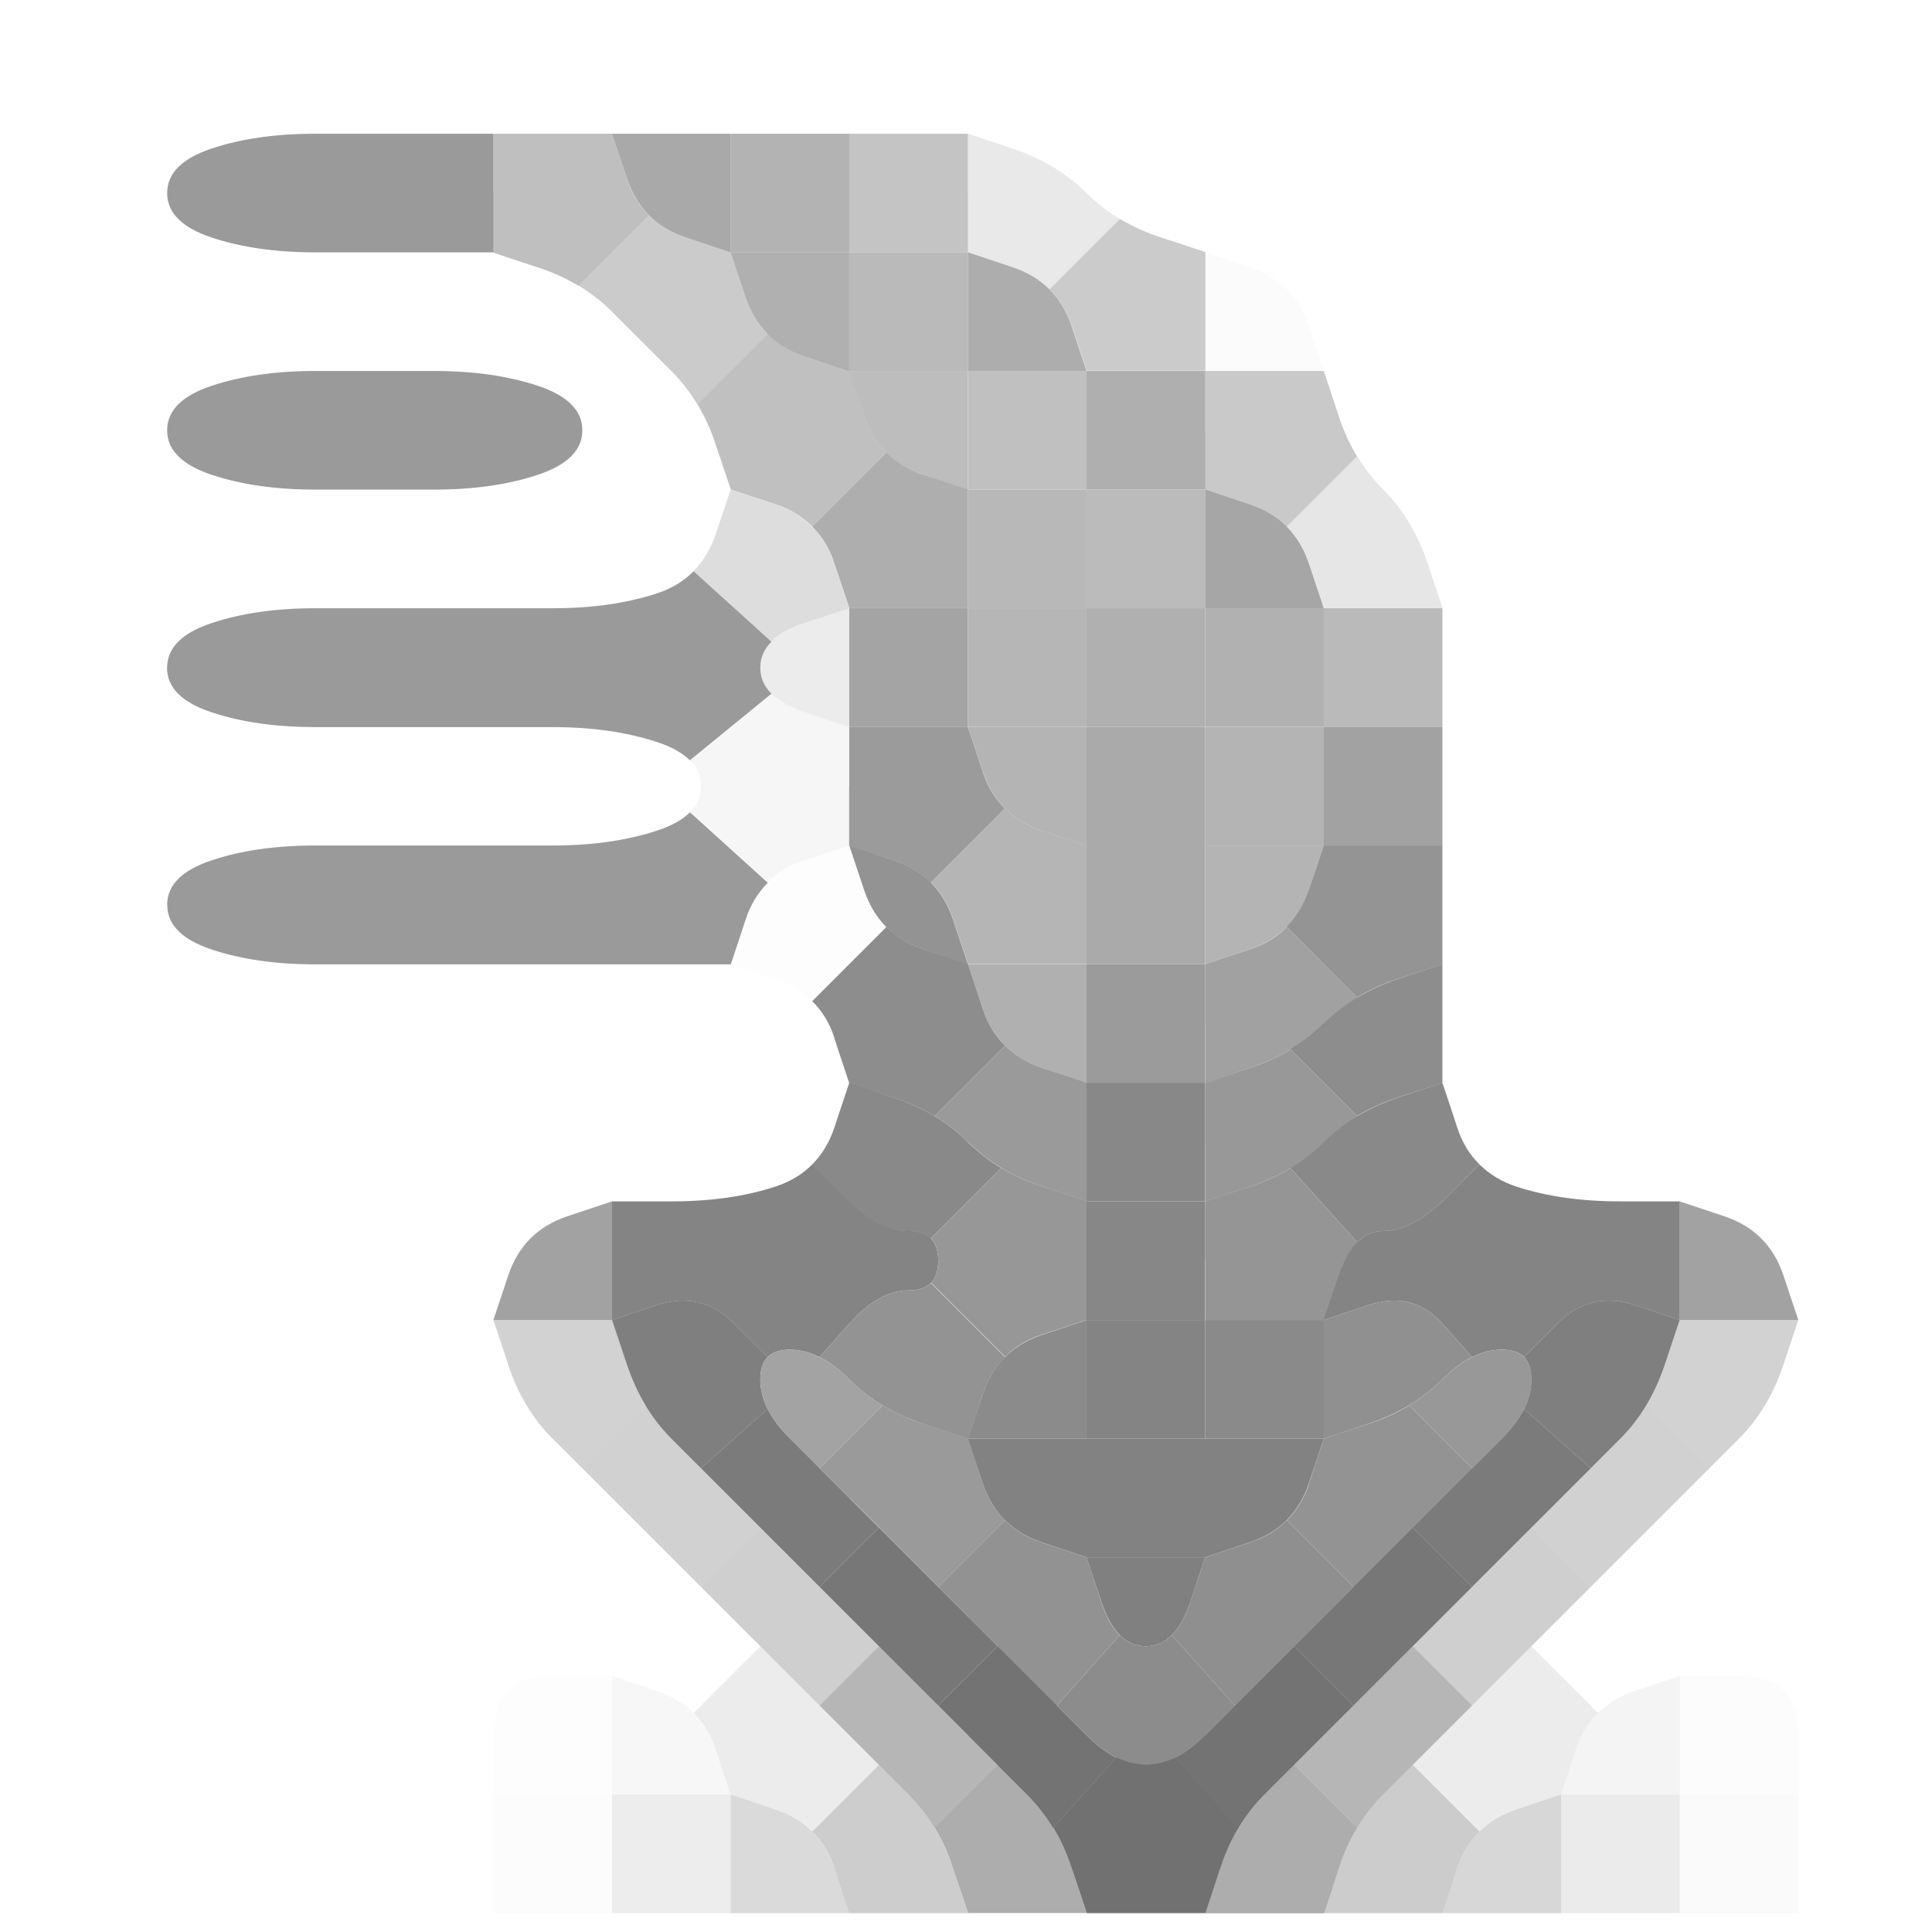 <?xml version="1.0" encoding="UTF-8"?>
<!-- Created with Inkscape (http://www.inkscape.org/) -->
<svg id="SVGRoot" width="256px" height="256px" enable-background="new" version="1.1" viewBox="0 0 256 256" xmlns="http://www.w3.org/2000/svg" xmlns:cc="http://creativecommons.org/ns#" xmlns:dc="http://purl.org/dc/elements/1.1/" xmlns:rdf="http://www.w3.org/1999/02/22-rdf-syntax-ns#">
 <g transform="matrix(15.719 0 0 15.719 2.5 2)" stroke-width=".064">
  <path d="m0 0.5v-0.5h16v16h-1v-1.5q0-0.5-0.5-0.5h-0.5l-0.75 0.25 0.562-0.188-0.188 0.062q-0.188 0.062-0.312 0.188l-0.125 0.125 0.125-0.125-0.562-0.562 0.25-0.25q0.25-0.25 0.5-0.5t0.5-0.5 0.5-0.5 0.375-0.625l0.125-0.375-0.125-0.375q-0.125-0.375-0.5-0.5l-0.375-0.125h-0.5q-0.5 0-0.875-0.125t-0.5-0.5l-0.125-0.375v-4l-0.125-0.375q-0.125-0.375-0.375-0.625t-0.375-0.625l-0.25-0.75q-0.125-0.375-0.5-0.5l-0.75-0.25q-0.375-0.125-0.625-0.375t-0.625-0.375l-0.375-0.125h-4.5q-0.5 0-1 0t-0.875 0.125-0.375 0.375 0.375 0.375 0.875 0.125 1 0h0.5l0.375 0.125q0.375 0.125 0.625 0.375t0.5 0.5 0.375 0.625l0.125 0.375-0.125 0.375q-0.125 0.375-0.5 0.5t-0.875 0.125-1 0-1 0-0.875 0.125-0.375 0.375 0.375 0.375 0.875 0.125 1 0 1 0 0.875 0.125 0.375 0.375-0.375 0.375-0.875 0.125-1 0-1 0-0.875 0.125-0.375 0.375 0.375 0.375 0.875 0.125 1 0 1 0 1 0h0.5l0.375 0.125q0.375 0.125 0.5 0.5l0.125 0.375-0.125 0.375q-0.125 0.375-0.5 0.5t-0.875 0.125h-0.5l-0.375 0.125q-0.375 0.125-0.5 0.5l-0.125 0.375 0.125 0.375q0.125 0.375 0.375 0.625t0.5 0.5 0.5 0.5 0.5 0.5l0.25 0.25-0.562 0.562 0.125 0.125-0.125-0.125q-0.125-0.125-0.312-0.188l-0.188-0.062 0.562 0.188-0.75-0.25h-0.5q-0.5 0-0.5 0.5v1.5h-4v-15.5m6.312 13.312-0.438-0.438 0.125 0.125q0.125 0.125 0.25 0.25l0.125 0.125-0.062-0.062m-2.812-9.812q0.5 0 0.875-0.125t0.375-0.375-0.375-0.375-0.875-0.125-1 0-0.875 0.125-0.375 0.375 0.375 0.375 0.875 0.125 1 0m9.438 9.562-0.312 0.312 0.125-0.125q0.125-0.125 0.25-0.25l0.125-0.125-0.188 0.188" fill-opacity="0"/>
  <path d="m1.25 1.5q0-0.25 0.375-0.375t0.875-0.125 1 0h0.5v1h-0.5q-0.5 0-1 0t-0.875-0.125-0.375-0.375" fill="#666" fill-opacity=".659"/>
  <path d="m4 1.5v-0.5h1l0.25 0.75-0.188-0.562 0.062 0.188q0.062 0.188 0.188 0.312l0.125 0.125-0.125-0.125-0.594 0.594 0.156 0.094-0.156-0.094q-0.156-0.094-0.344-0.156l-0.188-0.062 0.562 0.188-0.75-0.25v-0.5" fill="#949494" fill-opacity=".6"/>
  <path d="m5.125 1.375-0.125-0.375h1v1l-0.375-0.125q-0.375-0.125-0.5-0.5" fill="#949494" fill-opacity=".8"/>
  <path d="m6 1.5v-0.5h1v1h-1v-0.5" fill="#959595" fill-opacity=".714"/>
  <path d="m7 1.5v-0.5h1v1h-1v-0.5" fill="#949494" fill-opacity=".553"/>
  <path d="m8 1.5v-0.5l0.375 0.125q0.375 0.125 0.625 0.375l0.25 0.25-0.375-0.375 0.125 0.125q0.125 0.125 0.281 0.219l0.156 0.094-0.156-0.094-0.594 0.594 0.125 0.125-0.125-0.125q-0.125-0.125-0.312-0.188l-0.188-0.062 0.562 0.188-0.75-0.25v-0.5" fill="#959595" fill-opacity=".208"/>
  <path d="m5 2.5-0.25-0.25 0.375 0.375-0.125-0.125q-0.125-0.125-0.281-0.219l-0.156-0.094 0.156 0.094 0.594-0.594-0.125-0.125 0.125 0.125q0.125 0.125 0.312 0.188l0.188 0.062-0.562-0.188 0.75 0.25 0.25 0.75-0.188-0.562 0.062 0.188q0.062 0.188 0.188 0.312l0.125 0.125-0.125-0.125-0.594 0.594 0.094 0.156-0.094-0.156q-0.094-0.156-0.219-0.281l-0.125-0.125 0.375 0.375-0.25-0.25q-0.25-0.25-0.5-0.5" fill="#929292" fill-opacity=".478"/>
  <path d="m6.125 2.375-0.125-0.375h1v1l-0.375-0.125q-0.375-0.125-0.5-0.5" fill="#9c9c9c" fill-opacity=".8"/>
  <path d="m7 2.5v-0.5h1v1h-1v-0.5" fill="#b5b5b5" fill-opacity=".922"/>
  <path d="m8 2.5v-0.5l0.375 0.125q0.375 0.125 0.5 0.5l0.125 0.375h-1v-0.5" fill="#9c9c9c" fill-opacity=".827"/>
  <path d="m8.875 2.625-0.125-0.375 0.188 0.562-0.062-0.188q-0.062-0.188-0.188-0.312l-0.125-0.125 0.125 0.125 0.594-0.594-0.156-0.094 0.156 0.094q0.156 0.094 0.344 0.156l0.188 0.062-0.562-0.188 0.75 0.25v1h-1l-0.125-0.375" fill="#919191" fill-opacity=".475"/>
  <path d="m10 2.5v-0.5l0.375 0.125q0.375 0.125 0.5 0.5l0.125 0.375h-1v-0.5" fill="#999" fill-opacity=".039"/>
  <path d="m1.25 3.5q0-0.25 0.375-0.375t0.875-0.125 1 0 0.875 0.125 0.375 0.375-0.375 0.375-0.875 0.125-1 0-0.875-0.125-0.375-0.375" fill="#666" fill-opacity=".659"/>
  <path d="m5.875 3.625-0.125-0.375 0.188 0.562-0.062-0.188q-0.062-0.188-0.156-0.344l-0.094-0.156 0.094 0.156 0.594-0.594-0.125-0.125 0.125 0.125q0.125 0.125 0.312 0.188l0.188 0.062-0.562-0.188 0.75 0.25 0.25 0.75-0.188-0.562 0.062 0.188q0.062 0.188 0.188 0.312l0.125 0.125-0.125-0.125-0.625 0.625 0.125 0.125-0.125-0.125q-0.125-0.125-0.312-0.188l-0.188-0.062 0.562 0.188-0.75-0.25-0.125-0.375" fill="#8d8d8d" fill-opacity=".553"/>
  <path d="m7.125 3.375-0.125-0.375h1v1l-0.375-0.125q-0.375-0.125-0.5-0.5" fill="#b9b9b9" fill-opacity=".949"/>
  <path d="m8 3.5v-0.5h1v1h-1v-0.5" fill="#bfbfbf" fill-opacity=".988"/>
  <path d="m9 3.5v-0.5h1v1h-1v-0.5" fill="#a2a2a2" fill-opacity=".867"/>
  <path d="m10 3.5v-0.5h1l0.25 0.75-0.188-0.562 0.062 0.188q0.062 0.188 0.156 0.344l0.094 0.156-0.094-0.156-0.594 0.594 0.125 0.125-0.125-0.125q-0.125-0.125-0.312-0.188l-0.188-0.062 0.562 0.188-0.75-0.25v-0.5" fill="#8d8d8d" fill-opacity=".475"/>
  <path d="m5.875 4.375 0.125-0.375 0.375 0.125q0.375 0.125 0.5 0.5l0.125 0.375-0.75 0.25 0.562-0.188-0.188 0.062q-0.188 0.062-0.281 0.156l-0.094 0.094 0.094-0.094-0.656-0.594-0.125 0.125 0.125-0.125q0.125-0.125 0.188-0.312l0.062-0.188-0.188 0.562 0.125-0.375" fill="#888" fill-opacity=".278"/>
  <path d="m6.875 4.625-0.125-0.375 0.188 0.562-0.062-0.188q-0.062-0.188-0.188-0.312l-0.125-0.125 0.125 0.125 0.625-0.625-0.125-0.125 0.125 0.125q0.125 0.125 0.312 0.188l0.188 0.062-0.562-0.188 0.75 0.25v1h-1l-0.125-0.375" fill="#a3a3a3" fill-opacity=".878"/>
  <path d="m8 4.5v-0.5h1v1h-1v-0.5" fill="#b8b8b8"/>
  <path d="m9 4.5v-0.5h1v1h-1v-0.5" fill="#bababa" fill-opacity=".988"/>
  <path d="m10 4.5v-0.5l0.375 0.125q0.375 0.125 0.5 0.5l0.125 0.375h-1v-0.5" fill="#939393" fill-opacity=".827"/>
  <path d="m10.875 4.625-0.125-0.375 0.188 0.562-0.062-0.188q-0.062-0.188-0.188-0.312l-0.125-0.125 0.125 0.125 0.594-0.594-0.094-0.156 0.094 0.156q0.094 0.156 0.219 0.281l0.125 0.125-0.375-0.375 0.25 0.25q0.25 0.25 0.375 0.625l0.125 0.375h-1l-0.125-0.375" fill="#878787" fill-opacity=".208"/>
  <path d="m1.25 5.5q0-0.25 0.375-0.375t0.875-0.125 1 0 1 0 0.875-0.125l0.375-0.125-0.562 0.188 0.188-0.062q0.188-0.062 0.312-0.188l0.125-0.125-0.125 0.125 0.656 0.594 0.094-0.094-0.094 0.094q-0.094 0.094-0.094 0.219v0.125-0.375 0.5-0.375 0.125q0 0.125 0.094 0.219l0.094 0.094-0.094-0.094-0.688 0.562 0.094 0.094-0.094-0.094q-0.094-0.094-0.281-0.156l-0.188-0.062 0.562 0.188-0.375-0.125q-0.375-0.125-0.875-0.125t-1 0-1 0-0.875-0.125-0.375-0.375" fill="#666" fill-opacity=".659"/>
  <path d="m6.25 5.5q0-0.25 0.375-0.375l0.375-0.125v1l-0.375-0.125q-0.375-0.125-0.375-0.375" fill="#868686" fill-opacity=".157"/>
  <path d="m7 5.5v-0.5h1v1h-1v-0.5" fill="#939393" fill-opacity=".843"/>
  <path d="m8 5.5v-0.5h1v1h-1v-0.5" fill="#b6b6b6"/>
  <path d="m9 5.5v-0.5h1v1h-1v-0.5" fill="#b0b0b0"/>
  <path d="m10 5.5v-0.5h1v1h-1v-0.5" fill="#ababab" fill-opacity=".925"/>
  <path d="m11 5.5v-0.5h1v1h-1v-0.5" fill="#828282" fill-opacity=".553"/>
  <path d="m5.75 6.5v-0.25 0.375-0.125q0-0.125-0.094-0.219l-0.094-0.094 0.094 0.094 0.688-0.562-0.094-0.094 0.094 0.094q0.094 0.094 0.281 0.156l0.188 0.062-0.562-0.188 0.75 0.25v1l-0.75 0.25 0.562-0.188-0.188 0.062q-0.188 0.062-0.312 0.188l-0.125 0.125 0.125-0.125-0.656-0.594-0.094 0.094 0.094-0.094q0.094-0.094 0.094-0.219v-0.125 0.375-0.25" fill="#808080" fill-opacity=".071"/>
  <path d="m7 6.5v-0.5h1l0.25 0.75-0.188-0.562 0.062 0.188q0.062 0.188 0.188 0.312l0.125 0.125-0.125-0.125-0.625 0.625 0.125 0.125-0.125-0.125q-0.125-0.125-0.312-0.188l-0.188-0.062 0.562 0.188-0.75-0.25v-0.5" fill="#858585" fill-opacity=".82"/>
  <path d="m8.125 6.375-0.125-0.375h1v1l-0.375-0.125q-0.375-0.125-0.5-0.5" fill="#b4b4b4"/>
  <path d="m9 6.5v-0.5h1v2h-1v-1.5" fill="#aaa"/>
  <path d="m10 6.5v-0.5h1v1h-1v-0.5" fill="#b2b2b2" fill-opacity=".976"/>
  <path d="m11 6.5v-0.5h1v1h-1v-0.5" fill="#7d7d7d" fill-opacity=".714"/>
  <path d="m1.25 7.5q0-0.25 0.375-0.375t0.875-0.125 1 0 1 0 0.875-0.125l0.375-0.125-0.562 0.188 0.188-0.062q0.188-0.062 0.281-0.156l0.094-0.094-0.094 0.094 0.656 0.594 0.125-0.125-0.125 0.125q-0.125 0.125-0.188 0.312l-0.062 0.188 0.188-0.562-0.25 0.75h-0.5q-0.5 0-1 0t-1 0-1 0-0.875-0.125-0.375-0.375" fill="#666" fill-opacity=".659"/>
  <path d="m6.125 7.625q0.125-0.375 0.5-0.5l0.375-0.125 0.25 0.75-0.188-0.562 0.062 0.188q0.062 0.188 0.188 0.312l0.125 0.125-0.125-0.125-0.625 0.625 0.125 0.125-0.125-0.125q-0.125-0.125-0.312-0.188l-0.188-0.062 0.562 0.188-0.75-0.25 0.125-0.375" fill="#808080" fill-opacity=".016"/>
  <path d="M 7.125,7.375 7,7 7.375,7.125 q 0.375,0.125 0.5,0.5 L 8,8 7.625,7.875 Q 7.25,7.75 7.125,7.375" fill="#797979" fill-opacity=".808"/>
  <path d="m7.875 7.625-0.125-0.375 0.188 0.562-0.062-0.188q-0.062-0.188-0.188-0.312l-0.125-0.125 0.125 0.125 0.625-0.625-0.125-0.125 0.125 0.125q0.125 0.125 0.312 0.188l0.188 0.062-0.562-0.188 0.75 0.25v1h-1l-0.125-0.375" fill="#b5b5b5"/>
  <path d="m10 7.5v-0.5h1l-0.125 0.375q-0.125 0.375-0.5 0.5l-0.375 0.125v-0.5" fill="#b4b4b4"/>
  <path d="m10.875 7.375 0.125-0.375h1v1l-0.75 0.25 0.562-0.188-0.188 0.062q-0.188 0.062-0.344 0.156l-0.156 0.094 0.156-0.094-0.594-0.594-0.125 0.125 0.125-0.125q0.125-0.125 0.188-0.312l0.062-0.188-0.188 0.562 0.125-0.375" fill="#797979" fill-opacity=".796"/>
  <path d="m6.875 8.625-0.125-0.375 0.188 0.562-0.062-0.188q-0.062-0.188-0.188-0.312l-0.125-0.125 0.125 0.125 0.625-0.625-0.125-0.125 0.125 0.125q0.125 0.125 0.312 0.188l0.188 0.062-0.562-0.188 0.75 0.25 0.25 0.75-0.188-0.562 0.062 0.188q0.062 0.188 0.188 0.312l0.125 0.125-0.125-0.125-0.594 0.594 0.156 0.094-0.156-0.094q-0.156-0.094-0.344-0.156l-0.188-0.062 0.562 0.188-0.75-0.25-0.125-0.375" fill="#717171" fill-opacity=".8"/>
  <g>
   <path d="m8.125 8.375-0.125-0.375h1v1l-0.375-0.125q-0.375-0.125-0.5-0.5" fill="#b0b0b0"/>
   <path d="m9 8.5v-0.5h1v1h-1v-0.5" fill="#9b9b9b"/>
   <path d="m10 8.5v-0.5l0.75-0.25-0.562 0.188 0.188-0.062q0.188-0.062 0.312-0.188l0.125-0.125-0.125 0.125 0.594 0.594 0.156-0.094-0.156 0.094q-0.156 0.094-0.281 0.219l-0.125 0.125 0.375-0.375-0.25 0.25q-0.25 0.25-0.625 0.375l-0.375 0.125v-0.5" fill="#a1a1a1"/>
  </g>
  <path d="m11 8.5q0.25-0.25 0.625-0.375l0.375-0.125v1l-0.75 0.25 0.562-0.188-0.188 0.062q-0.188 0.062-0.344 0.156l-0.156 0.094 0.156-0.094-0.562-0.562-0.156 0.094 0.156-0.094q0.156-0.094 0.281-0.219l0.125-0.125-0.375 0.375 0.25-0.25" fill="#717171" fill-opacity=".8"/>
  <path d="m6.875 9.375 0.125-0.375 0.375 0.125q0.375 0.125 0.625 0.375l0.25 0.25-0.375-0.375 0.125 0.125q0.125 0.125 0.281 0.219l0.156 0.094-0.156-0.094-0.594 0.594 0.062 0.062-0.062-0.062q-0.062-0.062-0.188-0.062h-0.125 0.375-0.25q-0.25 0-0.531-0.281l-0.281-0.281-0.125 0.125 0.125-0.125q0.125-0.125 0.188-0.312l0.062-0.188-0.188 0.562 0.125-0.375" fill="#6c6c6c" fill-opacity=".8"/>
  <g>
   <path d="m8 9.5-0.25-0.25 0.375 0.375-0.125-0.125q-0.125-0.125-0.281-0.219l-0.156-0.094 0.156 0.094 0.594-0.594-0.125-0.125 0.125 0.125q0.125 0.125 0.312 0.188l0.188 0.062-0.562-0.188 0.75 0.25v1l-0.375-0.125q-0.375-0.125-0.625-0.375" fill="#9a9a9a"/>
   <path d="m9 9.5v-0.5h1v1h-1v-0.5" fill="#888"/>
   <path d="m10 9.5v-0.5l0.75-0.25-0.562 0.188 0.188-0.062q0.188-0.062 0.344-0.156l0.156-0.094-0.156 0.094 0.562 0.562 0.156-0.094-0.156 0.094q-0.156 0.094-0.281 0.219l-0.125 0.125 0.375-0.375-0.25 0.25q-0.25 0.25-0.625 0.375l-0.375 0.125v-0.5" fill="#989898"/>
  </g>
  <path d="m11 9.5q0.25-0.25 0.625-0.375l0.375-0.125 0.25 0.75-0.188-0.562 0.062 0.188q0.062 0.188 0.188 0.312l0.125 0.125-0.125-0.125-0.281 0.281q-0.281 0.281-0.531 0.281h-0.25 0.375-0.125q-0.125 0-0.219 0.094l-0.094 0.094 0.094-0.094-0.281-0.313-0.281-0.312-0.156 0.094 0.156-0.094q0.156-0.094 0.281-0.219l0.125-0.125-0.375 0.375 0.25-0.25" fill="#6c6c6c" fill-opacity=".8"/>
  <path d="m4.125 10.625q0.125-0.375 0.5-0.5l0.375-0.125v1h-1l0.125-0.375" fill="#646464" fill-opacity=".6"/>
  <path d="m5 10.5v-0.5h0.5q0.5 0 0.875-0.125l0.375-0.125-0.562 0.188 0.188-0.062q0.188-0.062 0.312-0.188l0.125-0.125-0.125 0.125 0.281 0.281q0.281 0.281 0.531 0.281t0.25 0.25-0.25 0.25-0.5 0.281l-0.25 0.281 0.125 0.062-0.125-0.062q-0.125-0.062-0.25-0.062h-0.125 0.375-0.5 0.375-0.125q-0.125 0-0.188 0.062l-0.062 0.062 0.062-0.062-0.281-0.281q-0.281-0.281-0.656-0.156l-0.375 0.125v-0.5" fill="#656565" fill-opacity=".8"/>
  <g>
   <path d="m7.75 10.5v-0.25 0.375-0.125q0-0.125-0.062-0.188l-0.062-0.062 0.062 0.062 0.594-0.594-0.156-0.094 0.156 0.094q0.156 0.094 0.344 0.156l0.188 0.062-0.562-0.188 0.75 0.25v1l-0.75 0.25 0.562-0.188-0.188 0.062q-0.188 0.062-0.312 0.188l-0.125 0.125 0.125-0.125-0.625-0.625-0.062 0.062 0.062-0.062q0.062-0.062 0.062-0.188v-0.125 0.375-0.25" fill="#979797"/>
   <path d="m9 10.5v-0.5h1v1h-1v-0.5" fill="#878787"/>
   <path d="m10 10.5v-0.5l0.75-0.25-0.562 0.188 0.188-0.062q0.188-0.062 0.344-0.156l0.156-0.094-0.156 0.094 0.562 0.625 0.094-0.094-0.094 0.094q-0.094 0.094-0.156 0.281l-0.062 0.188 0.188-0.562-0.25 0.75h-1v-0.5" fill="#959595"/>
  </g>
  <path d="m11.125 10.625q0.125-0.375 0.375-0.375t0.531-0.281l0.281-0.281-0.125-0.125 0.125 0.125q0.125 0.125 0.312 0.188l0.188 0.062-0.562-0.188 0.375 0.125q0.375 0.125 0.875 0.125h0.5v1l-0.375-0.125q-0.375-0.125-0.656 0.156l-0.281 0.281 0.062 0.062-0.062-0.062q-0.062-0.062-0.188-0.062h-0.125 0.375-0.5 0.375-0.125q-0.125 0-0.25 0.062l-0.125 0.062 0.125-0.062-0.25-0.281q-0.25-0.281-0.625-0.156l-0.375 0.125 0.125-0.375" fill="#656565" fill-opacity=".8"/>
  <path d="m14 10.5v-0.5l0.375 0.125q0.375 0.125 0.5 0.5l0.125 0.375h-1v-0.5" fill="#646464" fill-opacity=".6"/>
  <path d="m4.125 11.375-0.125-0.375h1l0.25 0.75-0.188-0.562 0.062 0.188q0.062 0.188 0.156 0.344l0.094 0.156-0.094-0.156-0.531 0.531-0.25-0.25q-0.25-0.25-0.375-0.625m0.438 0.688 0.312 0.312-0.125-0.125q-0.125-0.125-0.25-0.25l-0.125-0.125 0.188 0.188" fill="#606060" fill-opacity=".282"/>
  <path d="m5.125 11.375-0.125-0.375 0.375-0.125q0.375-0.125 0.656 0.156l0.281 0.281 0.062-0.062-0.062 0.062q-0.062 0.062-0.062 0.188v0.125-0.375 0.5-0.375 0.125q0 0.125 0.062 0.25l0.062 0.125-0.062-0.125-0.562 0.5-0.25-0.25q-0.25-0.25-0.375-0.625m0.438 0.688 0.312 0.312-0.125-0.125q-0.125-0.125-0.25-0.25l-0.125-0.125 0.188 0.188" fill="#5f5f5f" fill-opacity=".8"/>
  <g>
   <path d="m6.25 11.5q0-0.25 0.25-0.25t0.5 0.25l0.25 0.25-0.375-0.375 0.125 0.125q0.125 0.125 0.281 0.219l0.156 0.094-0.156-0.094-0.531 0.531-0.25-0.25q-0.25-0.25-0.25-0.5m0.312 0.562 0.312 0.312-0.125-0.125q-0.125-0.125-0.25-0.25l-0.125-0.125 0.188 0.188" fill="#a3a3a3"/>
   <path d="m7 11.5-0.25-0.25 0.375 0.375-0.125-0.125q-0.125-0.125-0.25-0.188l-0.125-0.062 0.125 0.062 0.25-0.281q0.25-0.281 0.5-0.281h0.25-0.375 0.125q0.125 0 0.188-0.062l0.062-0.062-0.062 0.062 0.625 0.625 0.125-0.125-0.125 0.125q-0.125 0.125-0.188 0.312l-0.062 0.188 0.188-0.562-0.25 0.75-0.375-0.125q-0.375-0.125-0.625-0.375" fill="#939393"/>
   <path d="m8.125 11.625q0.125-0.375 0.5-0.5l0.375-0.125v1h-1l0.125-0.375" fill="#8b8b8b"/>
   <path d="m9 11.5v-0.5h1v1h-1v-0.5" fill="#848484"/>
   <path d="m10 11.5v-0.5h1v1h-1v-0.5" fill="#8a8a8a"/>
   <path d="m11 11.5v-0.5l0.375-0.125q0.375-0.125 0.625 0.156l0.25 0.281 0.125-0.062-0.125 0.062q-0.125 0.062-0.25 0.188l-0.125 0.125 0.375-0.375-0.25 0.25q-0.25 0.25-0.625 0.375l-0.375 0.125v-0.5" fill="#909090"/>
   <path d="m12 11.5q0.25-0.25 0.5-0.25t0.25 0.25-0.25 0.5l-0.25 0.25-0.531-0.531-0.156 0.094 0.156-0.094q0.156-0.094 0.281-0.219l0.125-0.125-0.375 0.375 0.25-0.25m0.188 0.812 0.438-0.438-0.125 0.125q-0.125 0.125-0.25 0.25l-0.125 0.125 0.062-0.062" fill="#989898"/>
  </g>
  <path d="m12.75 11.5v-0.25 0.375-0.125q0-0.125-0.062-0.188l-0.062-0.062 0.062 0.062 0.281-0.281q0.281-0.281 0.656-0.156l0.375 0.125-0.125 0.375q-0.125 0.375-0.375 0.625l-0.25 0.25-0.562-0.5-0.062 0.125 0.062-0.125q0.062-0.125 0.062-0.25v-0.125 0.375-0.25m0.438 0.812 0.438-0.438-0.125 0.125q-0.125 0.125-0.25 0.25l-0.125 0.125 0.062-0.062" fill="#5f5f5f" fill-opacity=".8"/>
  <path d="m13.875 11.375 0.125-0.375h1l-0.125 0.375q-0.125 0.375-0.375 0.625l-0.25 0.25-0.531-0.531-0.094 0.156 0.094-0.156q0.094-0.156 0.156-0.344l0.062-0.188-0.188 0.562 0.125-0.375m0.312 0.938 0.438-0.438-0.125 0.125q-0.125 0.125-0.25 0.25l-0.125 0.125 0.062-0.062" fill="#606060" fill-opacity=".282"/>
  <path d="m5 12.5-0.25-0.25 0.531-0.531-0.094-0.156 0.094 0.156q0.094 0.156 0.219 0.281l0.125 0.125-0.375-0.375 0.25 0.25q0.25 0.25 0.5 0.5l0.25 0.25-0.5 0.5-0.25-0.25q-0.25-0.25-0.5-0.5m0.562 0.562 0.312 0.312-0.125-0.125q-0.125-0.125-0.25-0.25l-0.125-0.125 0.188 0.188m0.75-0.25-0.438-0.438 0.125 0.125q0.125 0.125 0.25 0.25l0.125 0.125-0.062-0.062m-1.625-0.625 0.438 0.438-0.125-0.125q-0.125-0.125-0.25-0.25l-0.125-0.125 0.062 0.062" fill="#5c5c5c" fill-opacity=".282"/>
  <path d="m6 12.5-0.25-0.25 0.562-0.5-0.062-0.125 0.062 0.125q0.062 0.125 0.188 0.25l0.125 0.125-0.375-0.375 0.25 0.25q0.25 0.25 0.5 0.5l0.25 0.25-0.5 0.5-0.25-0.25q-0.25-0.25-0.5-0.5m0.562 0.562 0.312 0.312-0.125-0.125q-0.125-0.125-0.25-0.25l-0.125-0.125 0.188 0.188m0.75-0.25-0.438-0.438 0.125 0.125q0.125 0.125 0.25 0.25l0.125 0.125-0.062-0.062m-1.625-0.625 0.438 0.438-0.125-0.125q-0.125-0.125-0.25-0.25l-0.125-0.125 0.062 0.062" fill="#5a5a5a" fill-opacity=".8"/>
  <g>
   <path d="m7 12.5-0.25-0.25 0.531-0.531-0.156-0.094 0.156 0.094q0.156 0.094 0.344 0.156l0.188 0.062-0.562-0.188 0.75 0.25 0.25 0.75-0.188-0.562 0.062 0.188q0.062 0.188 0.188 0.312l0.125 0.125-0.125-0.125-0.562 0.562-0.25-0.25q-0.25-0.25-0.5-0.5m0.562 0.562 0.312 0.312-0.125-0.125q-0.125-0.125-0.25-0.25l-0.125-0.125 0.188 0.188m-0.875-0.875 0.438 0.438-0.125-0.125q-0.125-0.125-0.25-0.25l-0.125-0.125 0.062 0.062" fill="#9a9a9a"/>
   <path d="m8.125 12.375-0.125-0.375h3l-0.125 0.375q-0.125 0.375-0.5 0.5l-0.375 0.125h-1l-0.375-0.125q-0.375-0.125-0.5-0.5" fill="#828282"/>
   <path d="m10.875 12.375 0.125-0.375 0.75-0.25-0.562 0.188 0.188-0.062q0.188-0.062 0.344-0.156l0.156-0.094-0.156 0.094 0.531 0.531-0.25 0.25q-0.25 0.25-0.5 0.5l-0.25 0.25-0.562-0.562-0.125 0.125 0.125-0.125q0.125-0.125 0.188-0.312l0.062-0.188-0.188 0.562 0.125-0.375m0.312 0.938 0.438-0.438-0.125 0.125q-0.125 0.125-0.25 0.25l-0.125 0.125 0.062-0.062m0.875-0.875 0.312-0.312-0.125 0.125q-0.125 0.125-0.25 0.25l-0.125 0.125 0.188-0.188" fill="#939393"/>
  </g>
  <path d="m12 12.5q0.25-0.25 0.5-0.5l0.25-0.25-0.375 0.375 0.125-0.125q0.125-0.125 0.188-0.25l0.062-0.125-0.062 0.125 0.562 0.5-0.25 0.25q-0.25 0.25-0.5 0.5l-0.25 0.25-0.5-0.5 0.25-0.25m-0.062 0.062-0.312 0.312 0.125-0.125q0.125-0.125 0.25-0.25l0.125-0.125-0.188 0.188m0.25 0.75 0.438-0.438-0.125 0.125q-0.125 0.125-0.25 0.25l-0.125 0.125 0.062-0.062m0.875-0.875 0.312-0.312-0.125 0.125q-0.125 0.125-0.25 0.25l-0.125 0.125 0.188-0.188" fill="#5a5a5a" fill-opacity=".8"/>
  <path d="m13 12.5q0.25-0.25 0.5-0.5l0.25-0.25-0.375 0.375 0.125-0.125q0.125-0.125 0.219-0.281l0.094-0.156-0.094 0.156 0.531 0.531-0.25 0.25q-0.25 0.25-0.5 0.5l-0.25 0.25-0.5-0.5 0.25-0.25m-0.062 0.062-0.312 0.312 0.125-0.125q0.125-0.125 0.25-0.25l0.125-0.125-0.188 0.188m0.25 0.75 0.438-0.438-0.125 0.125q-0.125 0.125-0.25 0.25l-0.125 0.125 0.062-0.062m0.875-0.875 0.312-0.312-0.125 0.125q-0.125 0.125-0.25 0.25l-0.125 0.125 0.188-0.188" fill="#5c5c5c" fill-opacity=".282"/>
  <path d="m6 13.5-0.25-0.25 0.5-0.5 0.25 0.25q0.25 0.25 0.5 0.5l0.25 0.25-0.5 0.5-0.25-0.25q-0.25-0.25-0.5-0.5m0.562 0.562 0.312 0.312-0.125-0.125q-0.125-0.125-0.25-0.25l-0.125-0.125 0.188 0.188m0.75-0.25-0.438-0.438 0.125 0.125q0.125 0.125 0.25 0.25l0.125 0.125-0.062-0.062m-0.875-0.875-0.312-0.312 0.125 0.125q0.125 0.125 0.25 0.25l0.125 0.125-0.188-0.188m-0.75 0.25 0.438 0.438-0.125-0.125q-0.125-0.125-0.25-0.25l-0.125-0.125 0.062 0.062" fill="#555" fill-opacity=".282"/>
  <path d="m7 13.5-0.25-0.25 0.5-0.5 0.25 0.25q0.25 0.25 0.5 0.5l0.25 0.25-0.5 0.5-0.25-0.25q-0.25-0.25-0.5-0.5m0.562 0.562 0.312 0.312-0.125-0.125q-0.125-0.125-0.25-0.25l-0.125-0.125 0.188 0.188m0.75-0.25-0.438-0.438 0.125 0.125q0.125 0.125 0.25 0.25l0.125 0.125-0.062-0.062m-0.875-0.875-0.312-0.312 0.125 0.125q0.125 0.125 0.25 0.25l0.125 0.125-0.188-0.188m-0.75 0.25 0.438 0.438-0.125-0.125q-0.125-0.125-0.25-0.25l-0.125-0.125 0.062 0.062" fill="#555" fill-opacity=".8"/>
  <g>
   <path d="m8 13.5-0.25-0.25 0.562-0.562-0.125-0.125 0.125 0.125q0.125 0.125 0.312 0.188l0.188 0.062-0.562-0.188 0.75 0.25 0.25 0.75-0.188-0.562 0.062 0.188q0.062 0.188 0.156 0.281l0.094 0.094-0.094-0.094-0.531 0.594-0.25-0.25q-0.25-0.25-0.5-0.5m0.562 0.562 0.312 0.312-0.125-0.125q-0.125-0.125-0.25-0.25l-0.125-0.125 0.188 0.188m-0.875-0.875 0.438 0.438-0.125-0.125q-0.125-0.125-0.25-0.25l-0.125-0.125 0.062 0.062" fill="#929292"/>
   <path d="m9.125 13.375-0.125-0.375h1l-0.125 0.375q-0.125 0.375-0.375 0.375t-0.375-0.375" fill="#808080"/>
   <path d="m9.875 13.375 0.125-0.375 0.75-0.25-0.562 0.188 0.188-0.062q0.188-0.062 0.312-0.188l0.125-0.125-0.125 0.125 0.562 0.562-0.25 0.25q-0.25 0.25-0.5 0.5l-0.25 0.25-0.531-0.594-0.094 0.094 0.094-0.094q0.094-0.094 0.156-0.281l0.062-0.188-0.188 0.562 0.125-0.375m0.312 0.938 0.438-0.438-0.125 0.125q-0.125 0.125-0.25 0.25l-0.125 0.125 0.062-0.062m0.875-0.875 0.312-0.312-0.125 0.125q-0.125 0.125-0.25 0.25l-0.125 0.125 0.188-0.188" fill="#8f8f8f"/>
  </g>
  <path d="m11 13.5q0.25-0.25 0.5-0.5l0.25-0.25 0.5 0.5-0.25 0.25q-0.25 0.25-0.5 0.5l-0.25 0.25-0.5-0.5 0.25-0.25m-0.062 0.062-0.312 0.312 0.125-0.125q0.125-0.125 0.25-0.25l0.125-0.125-0.188 0.188m0.25 0.75 0.438-0.438-0.125 0.125q-0.125 0.125-0.25 0.25l-0.125 0.125 0.062-0.062m0.875-0.875 0.312-0.312-0.125 0.125q-0.125 0.125-0.25 0.25l-0.125 0.125 0.188-0.188m-0.25-0.75-0.438 0.438 0.125-0.125q0.125-0.125 0.25-0.25l0.125-0.125-0.062 0.062" fill="#555" fill-opacity=".8"/>
  <path d="m12 13.5q0.25-0.25 0.5-0.5l0.25-0.25 0.5 0.5-0.25 0.25q-0.25 0.25-0.5 0.5l-0.25 0.25-0.5-0.5 0.25-0.25m-0.062 0.062-0.312 0.312 0.125-0.125q0.125-0.125 0.25-0.25l0.125-0.125-0.188 0.188m0.25 0.75 0.438-0.438-0.125 0.125q-0.125 0.125-0.25 0.25l-0.125 0.125 0.062-0.062m0.875-0.875 0.312-0.312-0.125 0.125q-0.125 0.125-0.25 0.25l-0.125 0.125 0.188-0.188m-0.25-0.75-0.438 0.438 0.125-0.125q0.125-0.125 0.25-0.25l0.125-0.125-0.062 0.062" fill="#555" fill-opacity=".282"/>
  <g>
   <path d="m4 14.5q0-0.5 0.5-0.5h0.5v1h-1v-0.5" fill-opacity=".008"/>
   <path d="m5 14.5v-0.5l0.375 0.125q0.375 0.125 0.5 0.5l0.125 0.375h-1v-0.5" fill-opacity=".035"/>
   <path d="m5.875 14.625-0.125-0.375 0.188 0.562-0.062-0.188q-0.062-0.188-0.188-0.312l-0.125-0.125 0.125 0.125 0.562-0.562 0.25 0.25q0.25 0.25 0.5 0.5l0.25 0.25-0.562 0.562 0.125 0.125-0.125-0.125q-0.125-0.125-0.312-0.188l-0.188-0.062 0.562 0.188-0.75-0.25-0.125-0.375m1.438 0.188-0.438-0.438 0.125 0.125q0.125 0.125 0.25 0.25l0.125 0.125-0.062-0.062m-0.875-0.875-0.312-0.312 0.125 0.125q0.125 0.125 0.25 0.25l0.125 0.125-0.188-0.188" fill-opacity=".075"/>
  </g>
  <path d="m7 14.5-0.25-0.25 0.5-0.5 0.25 0.25q0.25 0.25 0.5 0.5l0.25 0.25-0.531 0.531 0.094 0.156-0.094-0.156q-0.094-0.156-0.219-0.281l-0.125-0.125 0.375 0.375-0.25-0.25q-0.25-0.25-0.5-0.5m1.312 0.312-0.438-0.438 0.125 0.125q0.125 0.125 0.25 0.25l0.125 0.125-0.062-0.062m-0.875-0.875-0.312-0.312 0.125 0.125q0.125 0.125 0.25 0.25l0.125 0.125-0.188-0.188m-0.75 0.25 0.438 0.438-0.125-0.125q-0.125-0.125-0.25-0.25l-0.125-0.125 0.062 0.062" fill="#353535" fill-opacity=".357"/>
  <path d="m8 14.5-0.25-0.25 0.5-0.5 0.25 0.25q0.25 0.25 0.5 0.5l0.25 0.25-0.375-0.375 0.125 0.125q0.125 0.125 0.25 0.188l0.125 0.062-0.125-0.062-0.531 0.594 0.094 0.156-0.094-0.156q-0.094-0.156-0.219-0.281l-0.125-0.125 0.375 0.375-0.25-0.25q-0.25-0.25-0.5-0.5m0.438-0.562-0.312-0.312 0.125 0.125q0.125 0.125 0.25 0.25l0.125 0.125-0.188-0.188m-0.75 0.25 0.438 0.438-0.125-0.125q-0.125-0.125-0.25-0.25l-0.125-0.125 0.062 0.062" fill="#505050" fill-opacity=".8"/>
  <path d="m9 14.5-0.25-0.25 0.531-0.594-0.094-0.094 0.094 0.094q0.094 0.094 0.219 0.094h0.125-0.375 0.5-0.375 0.125q0.125 0 0.219-0.094l0.094-0.094-0.094 0.094 0.531 0.594-0.25 0.25q-0.25 0.25-0.5 0.25t-0.5-0.25m1.062-0.062 0.312-0.312-0.125 0.125q-0.125 0.125-0.25 0.25l-0.125 0.125 0.188-0.188m-1.375-0.25 0.438 0.438-0.125-0.125q-0.125-0.125-0.25-0.25l-0.125-0.125 0.062 0.062" fill="#8c8c8c"/>
  <path d="m10 14.5q0.25-0.25 0.5-0.5l0.25-0.25 0.5 0.5-0.25 0.25q-0.25 0.25-0.5 0.5l-0.25 0.25 0.375-0.375-0.125 0.125q-0.125 0.125-0.219 0.281l-0.094 0.156 0.094-0.156-0.531-0.594-0.125 0.062 0.125-0.062q0.125-0.062 0.25-0.188l0.125-0.125-0.375 0.375 0.25-0.25m1.062-0.062 0.312-0.312-0.125 0.125q-0.125 0.125-0.25 0.25l-0.125 0.125 0.188-0.188m-0.25-0.75-0.438 0.438 0.125-0.125q0.125-0.125 0.25-0.25l0.125-0.125-0.062 0.062" fill="#505050" fill-opacity=".8"/>
  <path d="m11 14.5q0.25-0.25 0.5-0.5l0.25-0.25 0.5 0.5-0.25 0.25q-0.25 0.25-0.5 0.5l-0.25 0.25 0.375-0.375-0.125 0.125q-0.125 0.125-0.219 0.281l-0.094 0.156 0.094-0.156-0.531-0.531 0.25-0.25m-0.062 0.062-0.312 0.312 0.125-0.125q0.125-0.125 0.25-0.25l0.125-0.125-0.188 0.188m1.125-0.125 0.312-0.312-0.125 0.125q-0.125 0.125-0.25 0.25l-0.125 0.125 0.188-0.188m-0.25-0.75-0.438 0.438 0.125-0.125q0.125-0.125 0.25-0.25l0.125-0.125-0.062 0.062" fill="#353535" fill-opacity=".357"/>
  <g>
   <path d="m12 14.5q0.25-0.25 0.5-0.5l0.25-0.25 0.562 0.562 0.125-0.125-0.125 0.125q-0.125 0.125-0.188 0.312l-0.062 0.188 0.188-0.562-0.25 0.75-0.75 0.25 0.562-0.188-0.188 0.062q-0.188 0.062-0.312 0.188l-0.125 0.125 0.125-0.125-0.562-0.562 0.25-0.25m-0.062 0.062-0.312 0.312 0.125-0.125q0.125-0.125 0.25-0.25l0.125-0.125-0.188 0.188m0.875-0.875-0.438 0.438 0.125-0.125q0.125-0.125 0.25-0.25l0.125-0.125-0.062 0.062" fill-opacity=".078"/>
   <path d="m13.125 14.625q0.125-0.375 0.5-0.5l0.375-0.125v1h-1l0.125-0.375" fill-opacity=".043"/>
   <path d="m14 14.5v-0.5h0.5q0.5 0 0.5 0.5v0.5h-1v-0.5" fill-opacity=".012"/>
   <path d="m4 15.5v-0.5h1v1h-1v-0.5" fill-opacity=".012"/>
   <path d="m5 15.5v-0.5h1v1h-1v-0.5" fill-opacity=".071"/>
   <path d="m6 15.5v-0.5l0.375 0.125q0.375 0.125 0.5 0.5l0.125 0.375h-1v-0.5" fill-opacity=".145"/>
   <path d="m6.875 15.625-0.125-0.375 0.188 0.562-0.062-0.188q-0.062-0.188-0.188-0.312l-0.125-0.125 0.125 0.125 0.562-0.562 0.25 0.25q0.25 0.25 0.375 0.625l0.125 0.375h-1l-0.125-0.375m0.562-0.688-0.312-0.312 0.125 0.125q0.125 0.125 0.25 0.25l0.125 0.125-0.188-0.188" fill-opacity=".196"/>
  </g>
  <path d="m7.875 15.625-0.125-0.375 0.188 0.562-0.062-0.188q-0.062-0.188-0.156-0.344l-0.094-0.156 0.094 0.156 0.531-0.531 0.25 0.25q0.25 0.25 0.375 0.625l0.125 0.375h-1l-0.125-0.375m0.562-0.688-0.312-0.312 0.125 0.125q0.125 0.125 0.25 0.25l0.125 0.125-0.188-0.188" fill="#2c2c2c" fill-opacity=".384"/>
  <path d="m8.875 15.625-0.125-0.375 0.188 0.562-0.062-0.188q-0.062-0.188-0.156-0.344l-0.094-0.156 0.094 0.156 0.531-0.594-0.125-0.062 0.125 0.062q0.125 0.062 0.25 0.062h0.125-0.375 0.5-0.375 0.125q0.125 0 0.25-0.062l0.125-0.062-0.125 0.062 0.531 0.594 0.047-0.078 0.047-0.078-0.094 0.156q-0.094 0.156-0.156 0.344l-0.062 0.188 0.188-0.562-0.25 0.75h-1l-0.125-0.375" fill="#4e4e4e" fill-opacity=".8"/>
  <path d="m10.125 15.625q0.125-0.375 0.375-0.625l0.25-0.25 0.531 0.531 0.047-0.078 0.047-0.078-0.094 0.156q-0.094 0.156-0.156 0.344l-0.062 0.188 0.188-0.562-0.25 0.75h-1l0.125-0.375m0.688-0.938-0.438 0.438 0.125-0.125q0.125-0.125 0.25-0.25l0.125-0.125-0.062 0.062" fill="#2c2c2c" fill-opacity=".384"/>
  <g>
   <path d="m11.125 15.625q0.125-0.375 0.375-0.625l0.25-0.25 0.562 0.562 0.125-0.125-0.125 0.125q-0.125 0.125-0.188 0.312l-0.062 0.188 0.188-0.562-0.25 0.75h-1l0.125-0.375m0.688-0.938-0.438 0.438 0.125-0.125q0.125-0.125 0.25-0.25l0.125-0.125-0.062 0.062" fill-opacity=".2"/>
   <path d="m12.125 15.625q0.125-0.375 0.5-0.5l0.375-0.125v1h-1l0.125-0.375" fill-opacity=".157"/>
   <path d="m13 15.5v-0.5h1v1h-1v-0.5" fill-opacity=".082"/>
   <path d="m14 15.5v-0.5h1v1h-1v-0.5" fill-opacity=".02"/>
  </g>
 </g>
</svg>
